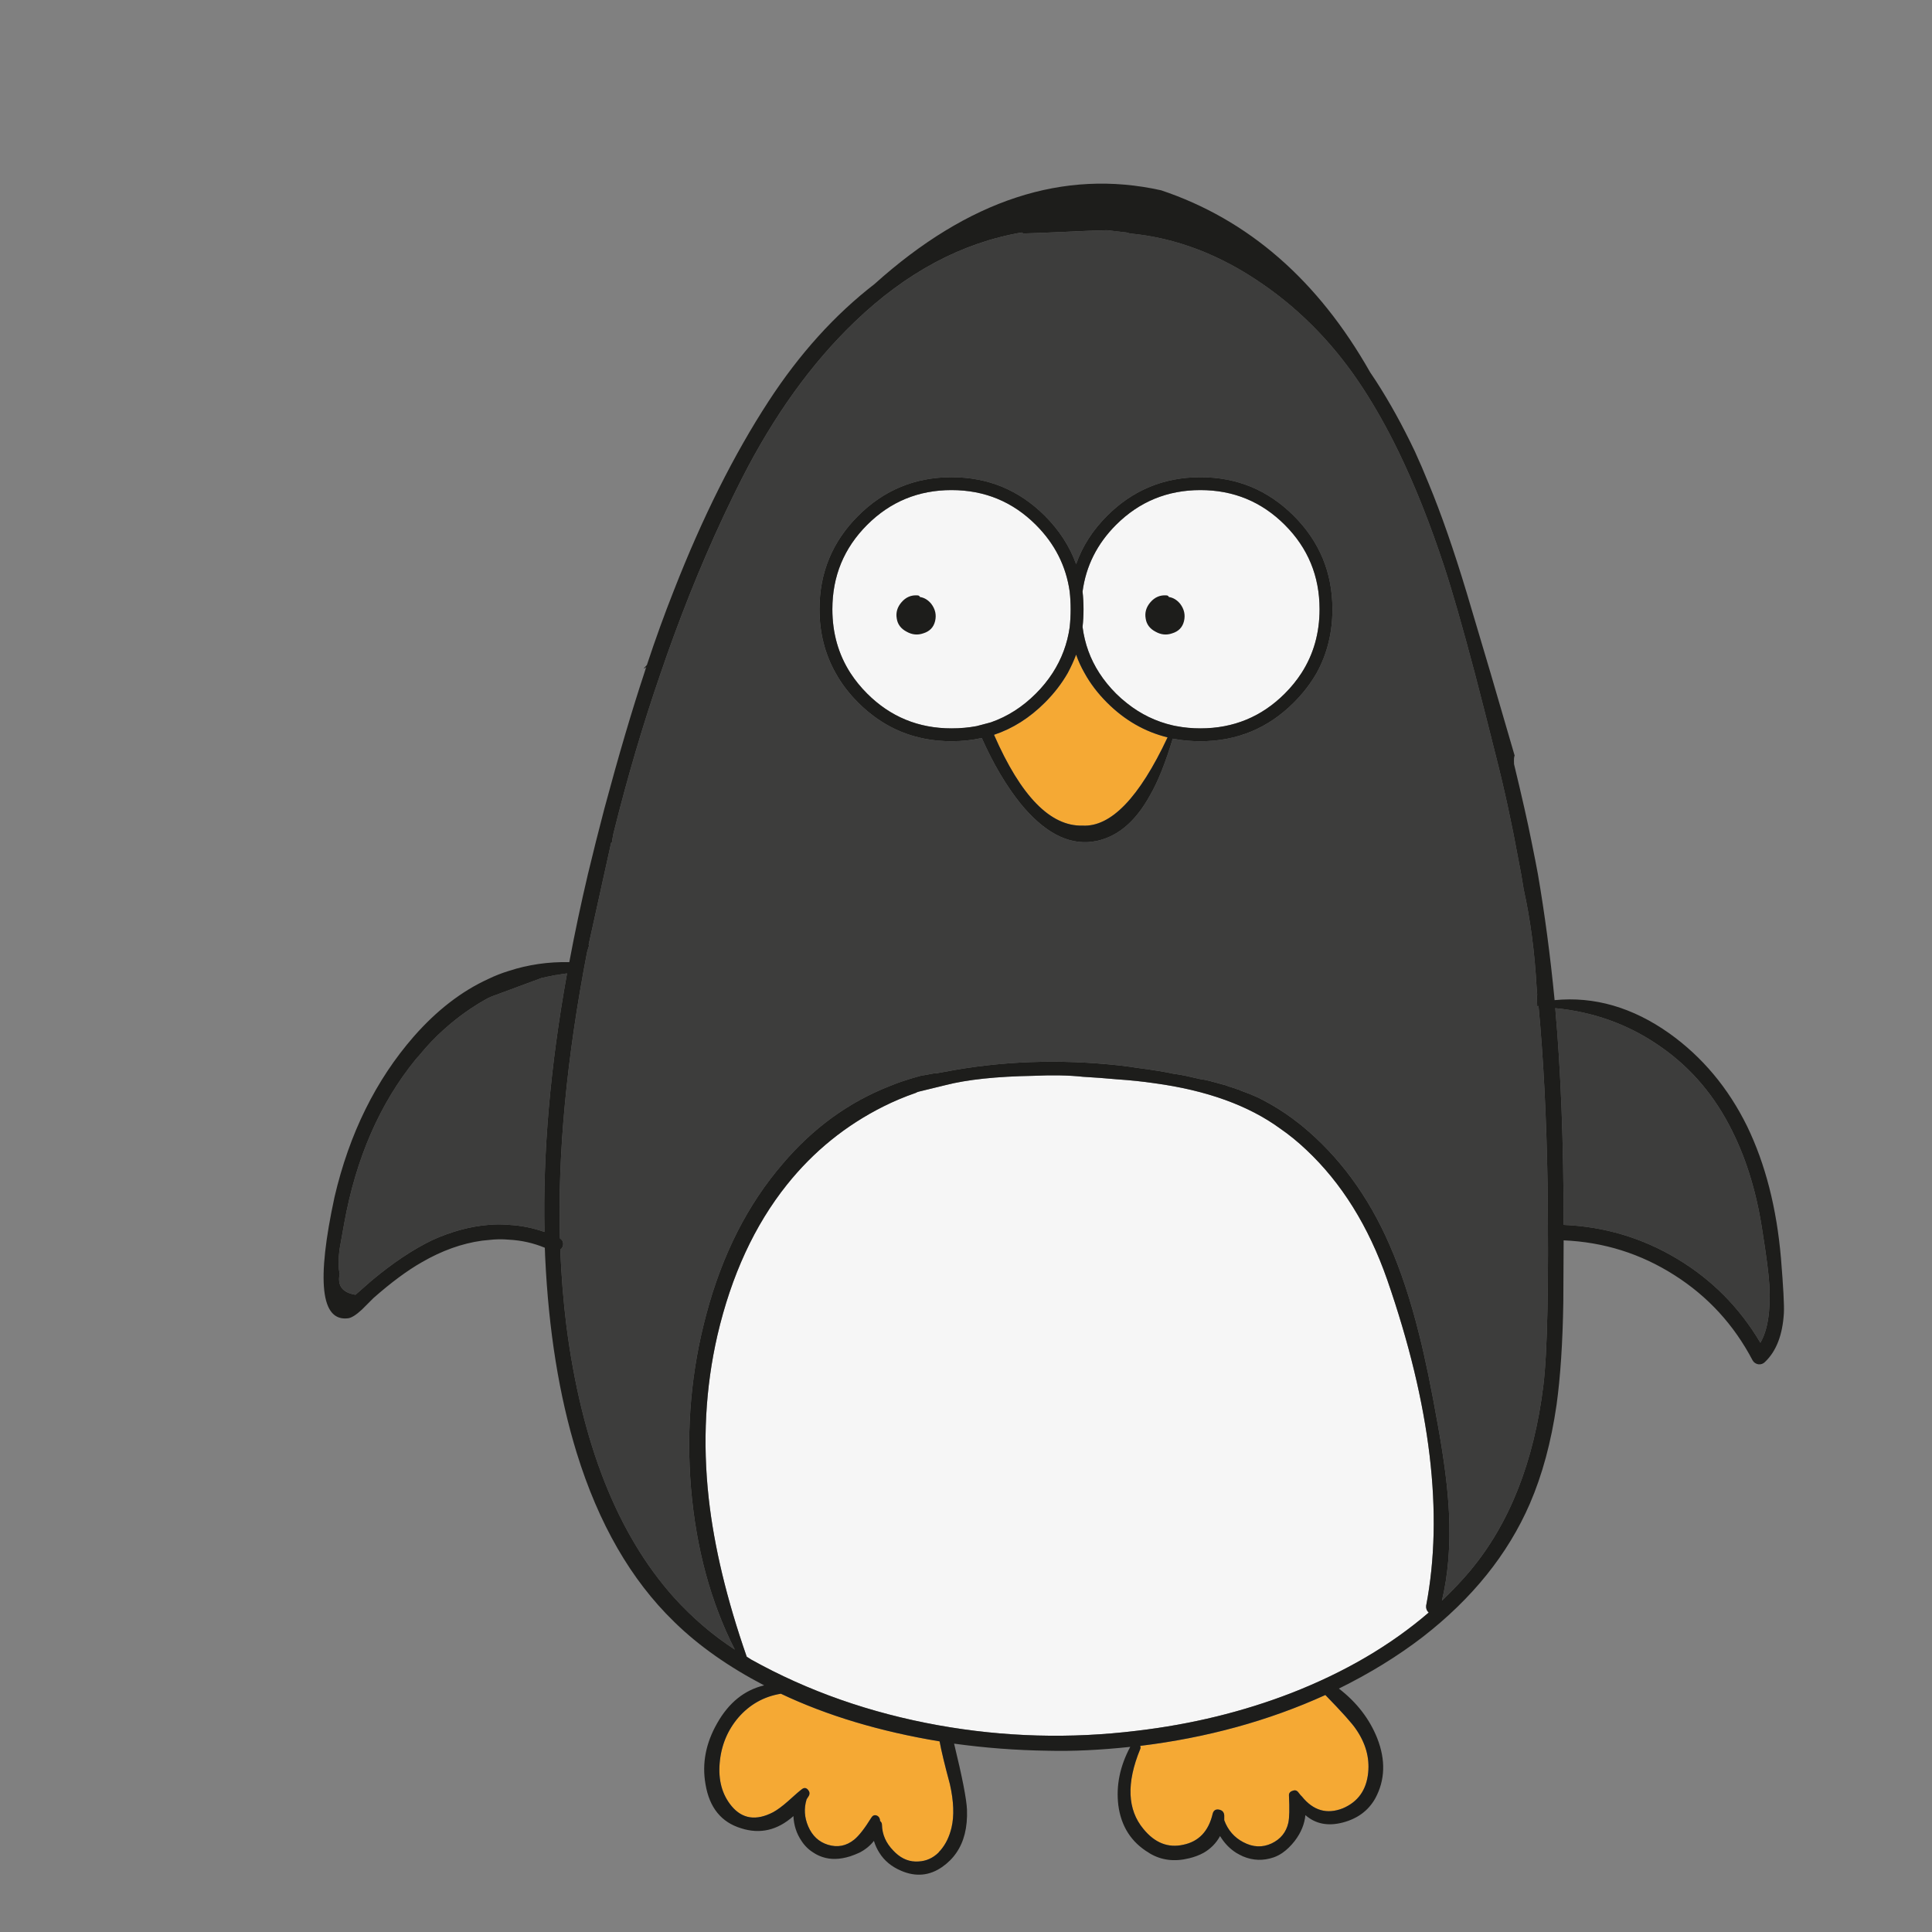 <?xml version="1.0" encoding="utf-8"?>
<!-- Generator: Adobe Illustrator 16.0.0, SVG Export Plug-In . SVG Version: 6.00 Build 0)  -->
<!DOCTYPE svg PUBLIC "-//W3C//DTD SVG 1.1//EN" "http://www.w3.org/Graphics/SVG/1.1/DTD/svg11.dtd">
<svg version="1.1" id="Layer_1" xmlns="http://www.w3.org/2000/svg" xmlns:xlink="http://www.w3.org/1999/xlink" x="0px" y="0px"
	 width="300px" height="300px" viewBox="0 0 300 300" enable-background="new 0 0 300 300" xml:space="preserve">
<rect x="0" y="0" width="300" height="300" fill="#808080" stroke="none"/>
<g>
	<path fill-rule="evenodd" clip-rule="evenodd" fill="#3D3D3C" d="M171.9,80.1c-2.233,2.233-3.834,4.733-4.801,7.5
		c-1-2.767-2.616-5.267-4.85-7.5c-4-4-8.833-6-14.5-6s-10.5,2-14.5,6s-6,8.833-6,14.5c0,3.633,0.833,6.934,2.5,9.9
		c0.9,1.633,2.066,3.167,3.5,4.6c4,4,8.833,6,14.5,6c1.633,0,3.2-0.167,4.7-0.5c1.767,3.967,3.75,7.333,5.95,10.101
		c3.666,4.5,7.399,6.5,11.199,6c3.634-0.5,6.634-2.917,9-7.25c1.2-2.066,2.367-4.984,3.5-8.75c1.367,0.267,2.801,0.4,4.301,0.4
		c5.666,0,10.5-2,14.5-6c1.433-1.433,2.616-2.966,3.55-4.6c1.633-2.967,2.45-6.267,2.45-9.9c0-5.667-2-10.5-6-14.5s-8.834-6-14.5-6
		C180.733,74.1,175.9,76.1,171.9,80.1z M171.9,35.75l3.05,0.35l0.5,0.15c7.133,0.667,14,3.283,20.6,7.85
		c6.134,4.233,11.333,9.633,15.601,16.2c1.933,2.967,3.767,6.233,5.5,9.8c2.566,5.3,4.933,11.25,7.1,17.85
		c1.233,3.733,2.816,9.25,4.75,16.55c1,3.833,2.1,8.15,3.3,12.95c1.3,5.1,2.467,10.482,3.5,16.149c0.134,0.7,0.267,1.4,0.4,2.101
		c0.133,0.8,0.267,1.6,0.399,2.399c1.033,4.667,1.7,9.717,2,15.15c0.033,0.399,0.067,0.816,0.101,1.25
		c-0.033,0-0.05,0.017-0.05,0.05c0,0.566,0.017,1.15,0.05,1.75c0.033-0.033,0.1-0.066,0.2-0.1c0.767,8.199,1.232,17.316,1.399,27.35
		c0.2,15.934-0.017,26.467-0.649,31.6c-1.467,11.867-5.268,21.467-11.4,28.801c-1.2,1.434-2.65,2.967-4.35,4.6
		c0.967-4.033,1.333-8.55,1.1-13.55c-0.167-3.7-0.733-8.217-1.7-13.55c-1.033-5.867-2.017-10.634-2.95-14.301
		c-1.3-5.232-2.833-9.866-4.6-13.899c-3.3-7.567-7.833-13.717-13.6-18.45c-0.101-0.066-0.184-0.133-0.25-0.2
		c-0.834-0.667-1.65-1.267-2.45-1.8c-0.3-0.2-0.583-0.383-0.851-0.55c-0.066-0.034-0.116-0.067-0.149-0.101
		c-1.033-0.633-2.05-1.199-3.05-1.699c-0.867-0.4-1.733-0.75-2.601-1.051c-0.267-0.133-0.533-0.232-0.8-0.3
		c-0.233-0.1-0.434-0.167-0.6-0.2l-0.101-0.05c-0.066,0-0.116-0.017-0.149-0.05c-0.101-0.033-0.184-0.05-0.25-0.05
		c-0.033-0.034-0.067-0.05-0.101-0.05c-0.2-0.066-0.383-0.134-0.55-0.2c-0.066-0.034-0.133-0.05-0.2-0.05l-2.2-0.601
		c-0.533-0.134-1.05-0.233-1.55-0.3c-1.5-0.367-2.7-0.617-3.6-0.75c-0.134-0.033-0.267-0.05-0.4-0.05
		c-1.333-0.3-3.283-0.616-5.85-0.95c-0.833-0.133-1.684-0.25-2.55-0.35c-9.4-1.033-18.5-0.7-27.301,1
		c-0.433,0.066-0.866,0.149-1.3,0.25l0.05-0.051c0.167-0.066-0.433,0.033-1.8,0.301L143.15,167c-1.134,0.3-2.233,0.634-3.301,1
		c-0.566,0.2-1.133,0.417-1.699,0.649c-6.367,2.5-11.9,6.518-16.601,12.051c-5.433,6.3-9.383,14.066-11.85,23.3
		c-2.367,8.767-3.167,17.8-2.4,27.1c0.8,9.366,3.067,17.717,6.8,25.05c-3.467-2.266-6.616-4.967-9.449-8.1
		c-8.768-9.8-14.334-23.867-16.7-42.2c-0.467-3.767-0.783-7.7-0.95-11.8c0.3-0.233,0.45-0.533,0.45-0.9
		c0-0.366-0.167-0.649-0.5-0.85c-0.367-13.166,1.033-27.967,4.2-44.4c0.1-0.399,0.217-0.783,0.35-1.149
		c-0.033-0.034-0.066-0.05-0.1-0.05l3.5-15.851c0.033,0,0.066,0.017,0.1,0.05c0.066-0.467,0.15-0.949,0.25-1.449
		c2.167-8.734,4.617-17.05,7.35-24.95c0.667-1.967,1.351-3.9,2.051-5.8c3.166-8.633,6.666-16.733,10.5-24.3
		c5.033-9.9,10.916-18.067,17.649-24.5c7.934-7.6,16.55-12.2,25.851-13.8c0.1,0.1,0.232,0.15,0.399,0.15
		c1.267-0.034,3.384-0.117,6.351-0.25c2.699-0.133,4.816-0.217,6.35-0.25H171.9z M257.3,162.149c4.7,3.134,8.417,7.283,11.15,12.45
		c2.5,4.7,4.217,10.083,5.149,16.15c0.667,4.134,1.051,7.083,1.15,8.85c0.2,4-0.267,6.967-1.4,8.9
		c-3.232-5.467-7.55-9.817-12.949-13.05c-5.4-3.234-11.268-4.984-17.601-5.25c0-12.768-0.433-23.984-1.3-33.65
		C247.333,157.116,252.6,158.983,257.3,162.149z M75.85,154.95c0.134-0.066,0.283-0.134,0.45-0.2l7.7-2.851
		c0.033-0.033,0.1-0.05,0.2-0.05c0.066-0.033,0.133-0.05,0.2-0.05c0.399-0.1,0.8-0.184,1.199-0.25c0.101-0.033,0.184-0.05,0.25-0.05
		c0.067-0.034,0.15-0.05,0.25-0.05c0.101-0.033,0.217-0.051,0.351-0.051c0.533-0.1,1.066-0.184,1.6-0.25
		c-2.6,14.4-3.767,27.783-3.5,40.15c-1.8-0.633-3.633-1-5.5-1.1c-1.066-0.101-2.133-0.101-3.2,0
		c-2.833,0.232-5.732,1.016-8.699,2.35c-3.033,1.467-6.2,3.584-9.5,6.35l-2.45,2.15c-2.033-0.334-2.851-1.416-2.45-3.25
		c-0.233-0.967-0.233-2.283,0-3.95l0.7-3.899c1.833-10.134,5.533-18.617,11.1-25.45c0.134-0.167,0.283-0.333,0.45-0.5
		c1.267-1.567,2.617-2.983,4.05-4.25C71.184,157.85,73.45,156.25,75.85,154.95z"/>
	<path fill-rule="evenodd" clip-rule="evenodd" fill="#F6F6F6" d="M186.4,76.1c5.133,0,9.5,1.8,13.1,5.4c3.6,3.6,5.4,7.966,5.4,13.1
		c0,3.7-0.934,7-2.801,9.9c-0.732,1.133-1.6,2.2-2.6,3.2c-3.6,3.6-7.967,5.4-13.1,5.4c-1.301,0-2.551-0.117-3.75-0.35
		c-0.167-0.034-0.334-0.067-0.5-0.1c-2.634-0.6-5.018-1.75-7.15-3.45c-0.6-0.467-1.167-0.967-1.7-1.5c-1-1-1.866-2.066-2.6-3.2
		c-1.4-2.167-2.267-4.55-2.601-7.15c0.101-0.9,0.15-1.816,0.15-2.75c0-0.933-0.05-1.85-0.15-2.75c0.533-3.966,2.268-7.417,5.2-10.35
		C176.9,77.9,181.267,76.1,186.4,76.1z M147.75,76.1c5.133,0,9.5,1.8,13.1,5.4c2.934,2.933,4.684,6.383,5.25,10.35
		c0.101,0.9,0.15,1.817,0.15,2.75c0,0.934-0.05,1.867-0.15,2.8c-0.366,2.566-1.25,4.933-2.649,7.1c-0.733,1.133-1.601,2.2-2.601,3.2
		c-2.066,2.067-4.383,3.55-6.949,4.45c-0.134,0.033-0.25,0.066-0.351,0.1c-0.6,0.167-1.233,0.333-1.899,0.5
		c-1.233,0.233-2.533,0.35-3.9,0.35c-5.133,0-9.5-1.8-13.1-5.4c-1-1-1.867-2.066-2.601-3.2c-1.866-2.9-2.8-6.2-2.8-9.9
		c0-5.133,1.8-9.5,5.4-13.1C138.25,77.9,142.617,76.1,147.75,76.1z M198.8,175.25c1.4,0.966,2.75,2.066,4.05,3.3
		c5.467,5.133,9.65,11.85,12.551,20.15c6.767,19.5,8.783,36.383,6.05,50.649c-0.033,0.434,0.1,0.784,0.399,1.05
		c-5.933,5.101-13.05,9.268-21.35,12.5c-7.5,2.9-15.483,4.851-23.95,5.851c-10.333,1.267-20.616,0.983-30.85-0.851
		c-10.567-1.899-20.25-5.3-29.05-10.199l-0.7-0.45c-3.101-8.9-5.067-17.101-5.9-24.601c-0.967-8.732-0.517-17.166,1.351-25.3
		c2.166-9.3,5.767-17.1,10.8-23.399c4.133-5.167,9.133-9.217,15-12.15c1.6-0.8,3.267-1.5,5-2.1c0.167-0.101,0.333-0.167,0.5-0.2
		c0.267-0.067,1.633-0.4,4.1-1c3.367-0.866,7.934-1.351,13.7-1.45c2.934-0.133,5.483-0.084,7.65,0.15
		c1.732,0.1,3.517,0.232,5.35,0.399c2,0.134,3.917,0.333,5.75,0.601C187.35,169.3,193.867,171.649,198.8,175.25z"/>
	<path fill-rule="evenodd" clip-rule="evenodd" fill="#F5A934" d="M167.1,101.65c0.334,0.967,0.768,1.917,1.301,2.85
		c0.899,1.633,2.066,3.167,3.5,4.6c2.732,2.733,5.866,4.534,9.399,5.4c-4.399,9.366-8.8,13.933-13.2,13.7
		c-5,0.133-9.583-4.566-13.75-14.101c2.9-0.966,5.533-2.633,7.9-5c1.434-1.433,2.617-2.966,3.55-4.6
		C166.3,103.566,166.733,102.617,167.1,101.65z M125.45,277.899c-0.267-0.3-0.567-0.333-0.9-0.1c-0.366,0.267-1.1,0.9-2.2,1.9
		c-0.866,0.766-1.633,1.333-2.3,1.699c-2.633,1.367-4.783,1.051-6.45-0.949c-1.467-1.768-2.083-4-1.85-6.7s1.2-5.05,2.9-7.05
		c1.767-2.033,3.967-3.268,6.6-3.7c7.167,3.399,15.383,5.866,24.65,7.399c0.267,1.467,0.8,3.684,1.6,6.65
		c0.6,2.666,0.684,4.916,0.25,6.75c-0.333,1.4-0.9,2.566-1.7,3.5c-0.133,0.133-0.25,0.267-0.35,0.4
		c-0.867,0.833-1.884,1.283-3.05,1.35c-1.334,0.1-2.533-0.35-3.601-1.35c-0.1-0.101-0.217-0.217-0.35-0.351
		c-1.134-1.167-1.717-2.5-1.75-4c0-0.233-0.101-0.433-0.3-0.6v-0.15c-0.067-0.366-0.25-0.6-0.551-0.7
		c-0.333-0.1-0.6,0.018-0.8,0.351c-1.033,1.667-1.917,2.8-2.649,3.399c-1.233,1-2.601,1.268-4.101,0.801
		c-1.399-0.434-2.417-1.384-3.05-2.851c-0.6-1.399-0.684-2.8-0.25-4.2l0.35-0.55C125.767,278.517,125.717,278.2,125.45,277.899z
		 M177.05,271.6c0.067-0.134,0.067-0.3,0-0.5c10.367-1.267,19.95-3.899,28.75-7.899c2.567,2.633,4.15,4.399,4.75,5.3
		c1.5,2.167,2.134,4.417,1.9,6.75c-0.267,2.7-1.583,4.55-3.95,5.55c-2.467,0.967-4.583,0.35-6.35-1.85l-0.2-0.2l-0.4-0.5
		c-0.233-0.267-0.533-0.317-0.899-0.15c-0.367,0.134-0.533,0.384-0.5,0.75c0.1,2,0.066,3.4-0.101,4.2
		c-0.333,1.467-1.2,2.533-2.6,3.2c-1.434,0.667-2.9,0.6-4.4-0.2c-1.399-0.733-2.383-1.867-2.95-3.4v-0.75
		c-0.033-0.5-0.3-0.8-0.8-0.899c-0.533-0.101-0.866,0.116-1,0.649c-0.633,2.7-2.149,4.301-4.55,4.801
		c-2.367,0.533-4.434-0.283-6.2-2.45C175.05,281,174.883,276.866,177.05,271.6z"/>
	<path fill-rule="evenodd" clip-rule="evenodd" fill="#1D1D1B" d="M171.9,80.1c4-4,8.833-6,14.5-6c5.666,0,10.5,2,14.5,6
		s6,8.833,6,14.5c0,3.633-0.817,6.934-2.45,9.9c-0.934,1.633-2.117,3.167-3.55,4.6c-4,4-8.834,6-14.5,6
		c-1.5,0-2.934-0.133-4.301-0.4c-1.133,3.766-2.3,6.684-3.5,8.75c-2.366,4.333-5.366,6.75-9,7.25c-3.8,0.5-7.533-1.5-11.199-6
		c-2.2-2.768-4.184-6.134-5.95-10.101c-1.5,0.333-3.067,0.5-4.7,0.5c-5.667,0-10.5-2-14.5-6c-1.434-1.433-2.6-2.966-3.5-4.6
		c-1.667-2.967-2.5-6.267-2.5-9.9c0-5.667,2-10.5,6-14.5s8.833-6,14.5-6s10.5,2,14.5,6c2.233,2.233,3.85,4.733,4.85,7.5
		C168.066,84.833,169.667,82.333,171.9,80.1z M186.4,76.1c-5.134,0-9.5,1.8-13.101,5.4c-2.933,2.933-4.667,6.383-5.2,10.35
		c0.101,0.9,0.15,1.817,0.15,2.75c0,0.934-0.05,1.85-0.15,2.75c0.334,2.6,1.2,4.983,2.601,7.15c0.733,1.133,1.6,2.2,2.6,3.2
		c0.533,0.533,1.101,1.033,1.7,1.5c2.133,1.7,4.517,2.85,7.15,3.45c0.166,0.033,0.333,0.066,0.5,0.1
		c1.199,0.233,2.449,0.35,3.75,0.35c5.133,0,9.5-1.8,13.1-5.4c1-1,1.867-2.066,2.6-3.2c1.867-2.9,2.801-6.2,2.801-9.9
		c0-5.133-1.801-9.5-5.4-13.1C195.9,77.9,191.533,76.1,186.4,76.1z M171.9,35.75h-0.15c-1.533,0.033-3.65,0.117-6.35,0.25
		c-2.967,0.133-5.084,0.216-6.351,0.25c-0.167,0-0.3-0.05-0.399-0.15c-9.301,1.6-17.917,6.2-25.851,13.8
		c-6.733,6.433-12.616,14.6-17.649,24.5c-3.834,7.566-7.334,15.667-10.5,24.3c-0.7,1.9-1.384,3.833-2.051,5.8
		c-2.732,7.9-5.183,16.216-7.35,24.95c-0.1,0.5-0.184,0.982-0.25,1.449c-0.033-0.033-0.066-0.05-0.1-0.05L91.4,146.7
		c0.033,0,0.066,0.016,0.1,0.05c-0.133,0.366-0.25,0.75-0.35,1.149c-3.167,16.434-4.567,31.234-4.2,44.4
		c0.333,0.2,0.5,0.483,0.5,0.85c0,0.367-0.15,0.667-0.45,0.9c0.167,4.1,0.483,8.033,0.95,11.8c2.366,18.333,7.933,32.4,16.7,42.2
		c2.833,3.133,5.982,5.834,9.449,8.1c-3.732-7.333-6-15.684-6.8-25.05c-0.767-9.3,0.033-18.333,2.4-27.1
		c2.467-9.233,6.417-17,11.85-23.3c4.7-5.533,10.233-9.551,16.601-12.051c0.566-0.232,1.133-0.449,1.699-0.649
		c1.067-0.366,2.167-0.7,3.301-1l0.399-0.05c1.367-0.268,1.967-0.367,1.8-0.301l-0.05,0.051c0.434-0.101,0.867-0.184,1.3-0.25
		c8.801-1.7,17.9-2.033,27.301-1c0.866,0.1,1.717,0.217,2.55,0.35c2.566,0.334,4.517,0.65,5.85,0.95c0.134,0,0.267,0.017,0.4,0.05
		c0.899,0.133,2.1,0.383,3.6,0.75c0.5,0.066,1.017,0.166,1.55,0.3l2.2,0.601c0.067,0,0.134,0.016,0.2,0.05
		c0.167,0.066,0.35,0.134,0.55,0.2c0.033,0,0.067,0.016,0.101,0.05c0.066,0,0.149,0.017,0.25,0.05
		c0.033,0.033,0.083,0.05,0.149,0.05l0.101,0.05c0.166,0.033,0.366,0.101,0.6,0.2c0.267,0.067,0.533,0.167,0.8,0.3
		c0.867,0.301,1.733,0.65,2.601,1.051c1,0.5,2.017,1.066,3.05,1.699c0.033,0.033,0.083,0.066,0.149,0.101
		c0.268,0.167,0.551,0.35,0.851,0.55c0.8,0.533,1.616,1.133,2.45,1.8c0.066,0.067,0.149,0.134,0.25,0.2
		c5.767,4.733,10.3,10.883,13.6,18.45c1.767,4.033,3.3,8.667,4.6,13.899c0.934,3.667,1.917,8.434,2.95,14.301
		c0.967,5.333,1.533,9.85,1.7,13.55c0.233,5-0.133,9.517-1.1,13.55c1.699-1.633,3.149-3.166,4.35-4.6
		c6.133-7.334,9.934-16.934,11.4-28.801c0.633-5.133,0.85-15.666,0.649-31.6c-0.167-10.033-0.633-19.15-1.399-27.35
		c-0.101,0.033-0.167,0.066-0.2,0.1c-0.033-0.6-0.05-1.184-0.05-1.75c0-0.033,0.017-0.05,0.05-0.05
		c-0.033-0.434-0.067-0.851-0.101-1.25c-0.3-5.434-0.967-10.483-2-15.15c-0.133-0.8-0.267-1.6-0.399-2.399
		c-0.134-0.7-0.267-1.4-0.4-2.101c-1.033-5.667-2.2-11.05-3.5-16.149c-1.2-4.8-2.3-9.117-3.3-12.95
		c-1.934-7.3-3.517-12.817-4.75-16.55c-2.167-6.6-4.533-12.55-7.1-17.85c-1.733-3.566-3.567-6.833-5.5-9.8
		c-4.268-6.567-9.467-11.967-15.601-16.2c-6.6-4.566-13.467-7.183-20.6-7.85l-0.5-0.15L171.9,35.75z M147.75,76.1
		c-5.133,0-9.5,1.8-13.1,5.4c-3.601,3.6-5.4,7.966-5.4,13.1c0,3.7,0.934,7,2.8,9.9c0.733,1.133,1.601,2.2,2.601,3.2
		c3.6,3.6,7.967,5.4,13.1,5.4c1.367,0,2.667-0.117,3.9-0.35c0.666-0.167,1.3-0.333,1.899-0.5c0.101-0.034,0.217-0.067,0.351-0.1
		c2.566-0.9,4.883-2.383,6.949-4.45c1-1,1.867-2.066,2.601-3.2c1.399-2.167,2.283-4.534,2.649-7.1c0.101-0.934,0.15-1.867,0.15-2.8
		c0-0.933-0.05-1.85-0.15-2.75c-0.566-3.966-2.316-7.417-5.25-10.35C157.25,77.9,152.883,76.1,147.75,76.1z M135.8,44.1
		c14.533-13.066,29.367-17.917,44.5-14.55c13.533,4.533,24.351,13.95,32.45,28.25c0.3,0.433,0.6,0.883,0.9,1.35
		c2.133,3.3,4.149,6.95,6.05,10.95c0.733,1.6,1.45,3.267,2.149,5c1.934,4.667,3.9,10.317,5.9,16.95c0.967,3.267,2.2,7.417,3.7,12.45
		c1.1,3.767,2.35,8.05,3.75,12.85c-0.101,0.101-0.134,0.517-0.101,1.25v0.05c1.233,5.101,2.134,9.084,2.7,11.95c0.2,1,0.4,2,0.601,3
		c0.133,0.7,0.267,1.4,0.399,2.101c1.067,6.199,1.934,12.732,2.601,19.6c6.166-0.6,12.1,1.117,17.8,5.15
		c5.133,3.666,9.167,8.482,12.1,14.449c2.833,5.867,4.583,12.7,5.25,20.5c0.367,4.5,0.517,7.334,0.45,8.5
		c-0.2,3.4-1.184,5.934-2.95,7.601c-0.267,0.267-0.6,0.384-1,0.35c-0.399-0.066-0.7-0.267-0.899-0.6
		c-2.9-5.534-6.95-9.95-12.15-13.25c-5.233-3.333-10.967-5.134-17.2-5.4l-0.05,9.65c-0.1,6.267-0.45,11.566-1.05,15.899
		c-0.833,5.768-2.217,10.884-4.15,15.351c-3.399,7.833-8.95,14.733-16.649,20.7c-3.867,2.967-8.2,5.633-13,8
		c2.767,2.133,4.75,4.699,5.949,7.699c1.334,3.4,1.233,6.518-0.3,9.351c-1.066,1.899-2.75,3.149-5.05,3.75
		c-2.3,0.6-4.233,0.216-5.8-1.15c-0.134,1.4-0.684,2.733-1.65,4c-0.6,0.767-1.233,1.384-1.899,1.851
		c-0.434,0.3-0.884,0.533-1.351,0.699c-1.633,0.566-3.233,0.518-4.8-0.149c-0.367-0.167-0.717-0.351-1.05-0.55
		c-1-0.634-1.833-1.5-2.5-2.601c-0.601,1.101-1.45,1.967-2.55,2.601c-0.667,0.366-1.417,0.649-2.25,0.85
		c-2.268,0.566-4.301,0.316-6.101-0.75c-0.066-0.033-0.116-0.066-0.149-0.1c-2.733-1.634-4.317-4.101-4.75-7.4
		c-0.367-3.033,0.25-6.05,1.85-9.05c-4.7,0.5-8.967,0.7-12.8,0.6c-4.867-0.066-9.717-0.433-14.55-1.1c1.267,5.2,1.933,8.616,2,10.25
		c0.1,2.733-0.45,4.966-1.65,6.7c-0.566,0.833-1.3,1.566-2.2,2.199c-1.967,1.367-4.083,1.566-6.35,0.601
		c-1.5-0.634-2.634-1.567-3.4-2.8c-0.366-0.566-0.649-1.184-0.85-1.851c-0.601,0.767-1.367,1.384-2.3,1.851
		c-0.434,0.199-0.9,0.383-1.4,0.55c-1.6,0.5-3.033,0.533-4.3,0.1c-0.5-0.167-0.95-0.384-1.351-0.649
		c-0.767-0.467-1.399-1.084-1.899-1.851c-0.767-1.134-1.184-2.417-1.25-3.85c-2.467,2.2-5.167,2.833-8.101,1.899
		c-3.1-0.934-4.949-3.217-5.55-6.85c-0.566-3.2,0.033-6.35,1.8-9.45c1.801-3.2,4.233-5.167,7.301-5.899
		c-5.5-2.867-10.117-6.117-13.851-9.75c-0.033-0.033-0.083-0.084-0.149-0.15c-6.667-6.467-11.7-15.2-15.101-26.2
		c-2.733-8.866-4.366-19.017-4.899-30.45L84.6,193.75c-1.767-0.733-3.616-1.15-5.55-1.25c-1.033-0.101-2.1-0.083-3.2,0.05
		c-0.333,0.033-0.666,0.066-1,0.1c-3.133,0.434-6.25,1.551-9.35,3.351c-2.233,1.267-4.733,3.116-7.5,5.55
		c-0.267,0.267-0.867,0.867-1.8,1.8c-0.9,0.833-1.617,1.284-2.15,1.351c-4.233,0.533-4.933-5.75-2.1-18.851
		c2.3-9.833,6.399-18.134,12.3-24.899c3.566-4.066,7.434-7.051,11.6-8.95c1.033-0.5,2.101-0.917,3.2-1.25
		c2.967-0.967,6.083-1.417,9.351-1.351c0.833-4.467,1.8-9.033,2.899-13.699c0.8-3.334,1.65-6.717,2.55-10.15
		c2.2-8.2,4.268-15.217,6.2-21.05c0.101-0.333,0.2-0.65,0.3-0.95c-0.1,0.133-0.232,0.217-0.399,0.25c0.167-0.2,0.333-0.383,0.5-0.55
		c1.333-4.034,2.733-7.9,4.2-11.6c4.433-11.333,9.333-21.117,14.699-29.35C124.15,54.933,129.633,48.867,135.8,44.1z M167.1,101.65
		c-0.366,0.967-0.8,1.917-1.3,2.85c-0.933,1.633-2.116,3.167-3.55,4.6c-2.367,2.367-5,4.034-7.9,5
		c4.167,9.534,8.75,14.233,13.75,14.101c4.4,0.232,8.801-4.334,13.2-13.7c-3.533-0.867-6.667-2.667-9.399-5.4
		c-1.434-1.433-2.601-2.966-3.5-4.6C167.867,103.566,167.434,102.617,167.1,101.65z M257.3,162.149c-4.7-3.166-9.967-5.033-15.8-5.6
		c0.867,9.666,1.3,20.883,1.3,33.65c6.333,0.266,12.2,2.016,17.601,5.25c5.399,3.232,9.717,7.583,12.949,13.05
		c1.134-1.934,1.601-4.9,1.4-8.9c-0.1-1.767-0.483-4.716-1.15-8.85c-0.933-6.067-2.649-11.45-5.149-16.15
		C265.717,169.433,262,165.283,257.3,162.149z M198.8,175.25c-4.933-3.601-11.45-5.95-19.55-7.05
		c-1.833-0.268-3.75-0.467-5.75-0.601c-1.833-0.167-3.617-0.3-5.35-0.399c-2.167-0.234-4.717-0.283-7.65-0.15
		c-5.767,0.1-10.333,0.584-13.7,1.45c-2.467,0.6-3.833,0.933-4.1,1c-0.167,0.033-0.333,0.1-0.5,0.2c-1.733,0.6-3.4,1.3-5,2.1
		c-5.867,2.934-10.867,6.983-15,12.15c-5.033,6.3-8.634,14.1-10.8,23.399c-1.867,8.134-2.317,16.567-1.351,25.3
		c0.833,7.5,2.8,15.7,5.9,24.601l0.7,0.45c8.8,4.899,18.482,8.3,29.05,10.199c10.233,1.834,20.517,2.117,30.85,0.851
		c8.467-1,16.45-2.95,23.95-5.851c8.3-3.232,15.417-7.399,21.35-12.5c-0.3-0.266-0.433-0.616-0.399-1.05
		c2.733-14.267,0.717-31.149-6.05-50.649c-2.9-8.301-7.084-15.018-12.551-20.15C201.55,177.316,200.2,176.216,198.8,175.25z
		 M177.05,271.6c-2.167,5.267-2,9.4,0.5,12.4c1.767,2.167,3.833,2.983,6.2,2.45c2.4-0.5,3.917-2.101,4.55-4.801
		c0.134-0.533,0.467-0.75,1-0.649c0.5,0.1,0.767,0.399,0.8,0.899v0.75c0.567,1.533,1.551,2.667,2.95,3.4
		c1.5,0.8,2.967,0.867,4.4,0.2c1.399-0.667,2.267-1.733,2.6-3.2c0.167-0.8,0.2-2.2,0.101-4.2c-0.033-0.366,0.133-0.616,0.5-0.75
		c0.366-0.167,0.666-0.116,0.899,0.15l0.4,0.5l0.2,0.2c1.767,2.199,3.883,2.816,6.35,1.85c2.367-1,3.684-2.85,3.95-5.55
		c0.233-2.333-0.4-4.583-1.9-6.75c-0.6-0.9-2.183-2.667-4.75-5.3c-8.8,4-18.383,6.633-28.75,7.899
		C177.117,271.3,177.117,271.466,177.05,271.6z M125.45,277.899c0.267,0.301,0.316,0.617,0.149,0.95l-0.35,0.55
		c-0.434,1.4-0.35,2.801,0.25,4.2c0.633,1.467,1.65,2.417,3.05,2.851c1.5,0.467,2.867,0.199,4.101-0.801
		c0.732-0.6,1.616-1.732,2.649-3.399c0.2-0.333,0.467-0.45,0.8-0.351c0.301,0.101,0.483,0.334,0.551,0.7v0.15
		c0.199,0.167,0.3,0.366,0.3,0.6c0.033,1.5,0.616,2.833,1.75,4c0.133,0.134,0.25,0.25,0.35,0.351c1.067,1,2.267,1.449,3.601,1.35
		c1.166-0.066,2.183-0.517,3.05-1.35c0.1-0.134,0.217-0.268,0.35-0.4c0.8-0.934,1.367-2.1,1.7-3.5c0.434-1.834,0.35-4.084-0.25-6.75
		c-0.8-2.967-1.333-5.184-1.6-6.65c-9.268-1.533-17.483-4-24.65-7.399c-2.633,0.433-4.833,1.667-6.6,3.7c-1.7,2-2.667,4.35-2.9,7.05
		s0.383,4.933,1.85,6.7c1.667,2,3.817,2.316,6.45,0.949c0.667-0.366,1.434-0.934,2.3-1.699c1.101-1,1.834-1.634,2.2-1.9
		C124.883,277.566,125.184,277.6,125.45,277.899z M75.85,154.95c-2.399,1.3-4.666,2.899-6.8,4.8c-1.433,1.267-2.783,2.683-4.05,4.25
		c-0.167,0.167-0.316,0.333-0.45,0.5c-5.566,6.833-9.267,15.316-11.1,25.45l-0.7,3.899c-0.233,1.667-0.233,2.983,0,3.95
		c-0.4,1.834,0.417,2.916,2.45,3.25l2.45-2.15c3.3-2.766,6.467-4.883,9.5-6.35c2.967-1.334,5.866-2.117,8.699-2.35
		c1.067-0.101,2.134-0.101,3.2,0c1.867,0.1,3.7,0.467,5.5,1.1c-0.267-12.367,0.9-25.75,3.5-40.15c-0.533,0.066-1.066,0.15-1.6,0.25
		c-0.134,0-0.25,0.018-0.351,0.051c-0.1,0-0.183,0.016-0.25,0.05c-0.066,0-0.149,0.017-0.25,0.05c-0.399,0.066-0.8,0.15-1.199,0.25
		c-0.067,0-0.134,0.017-0.2,0.05c-0.101,0-0.167,0.017-0.2,0.05l-7.7,2.851C76.133,154.816,75.983,154.884,75.85,154.95z
		 M183.85,96.45c-0.232,0.967-0.85,1.6-1.85,1.9c-0.866,0.3-1.717,0.217-2.55-0.25c-0.9-0.466-1.417-1.15-1.55-2.05
		c-0.167-0.933,0.083-1.783,0.75-2.55c0.666-0.767,1.483-1.117,2.449-1.05c0.2,0,0.334,0.083,0.4,0.25
		c0.667,0.1,1.25,0.45,1.75,1.05C183.884,94.583,184.083,95.483,183.85,96.45z M145.2,96.45c-0.233,0.967-0.851,1.6-1.851,1.9
		c-0.866,0.3-1.717,0.217-2.55-0.25c-0.899-0.466-1.417-1.15-1.55-2.05c-0.167-0.933,0.083-1.783,0.75-2.55
		c0.667-0.767,1.483-1.117,2.45-1.05c0.2,0,0.333,0.083,0.399,0.25c0.667,0.1,1.25,0.45,1.75,1.05
		C145.233,94.583,145.434,95.483,145.2,96.45z"/>
</g>
</svg>
